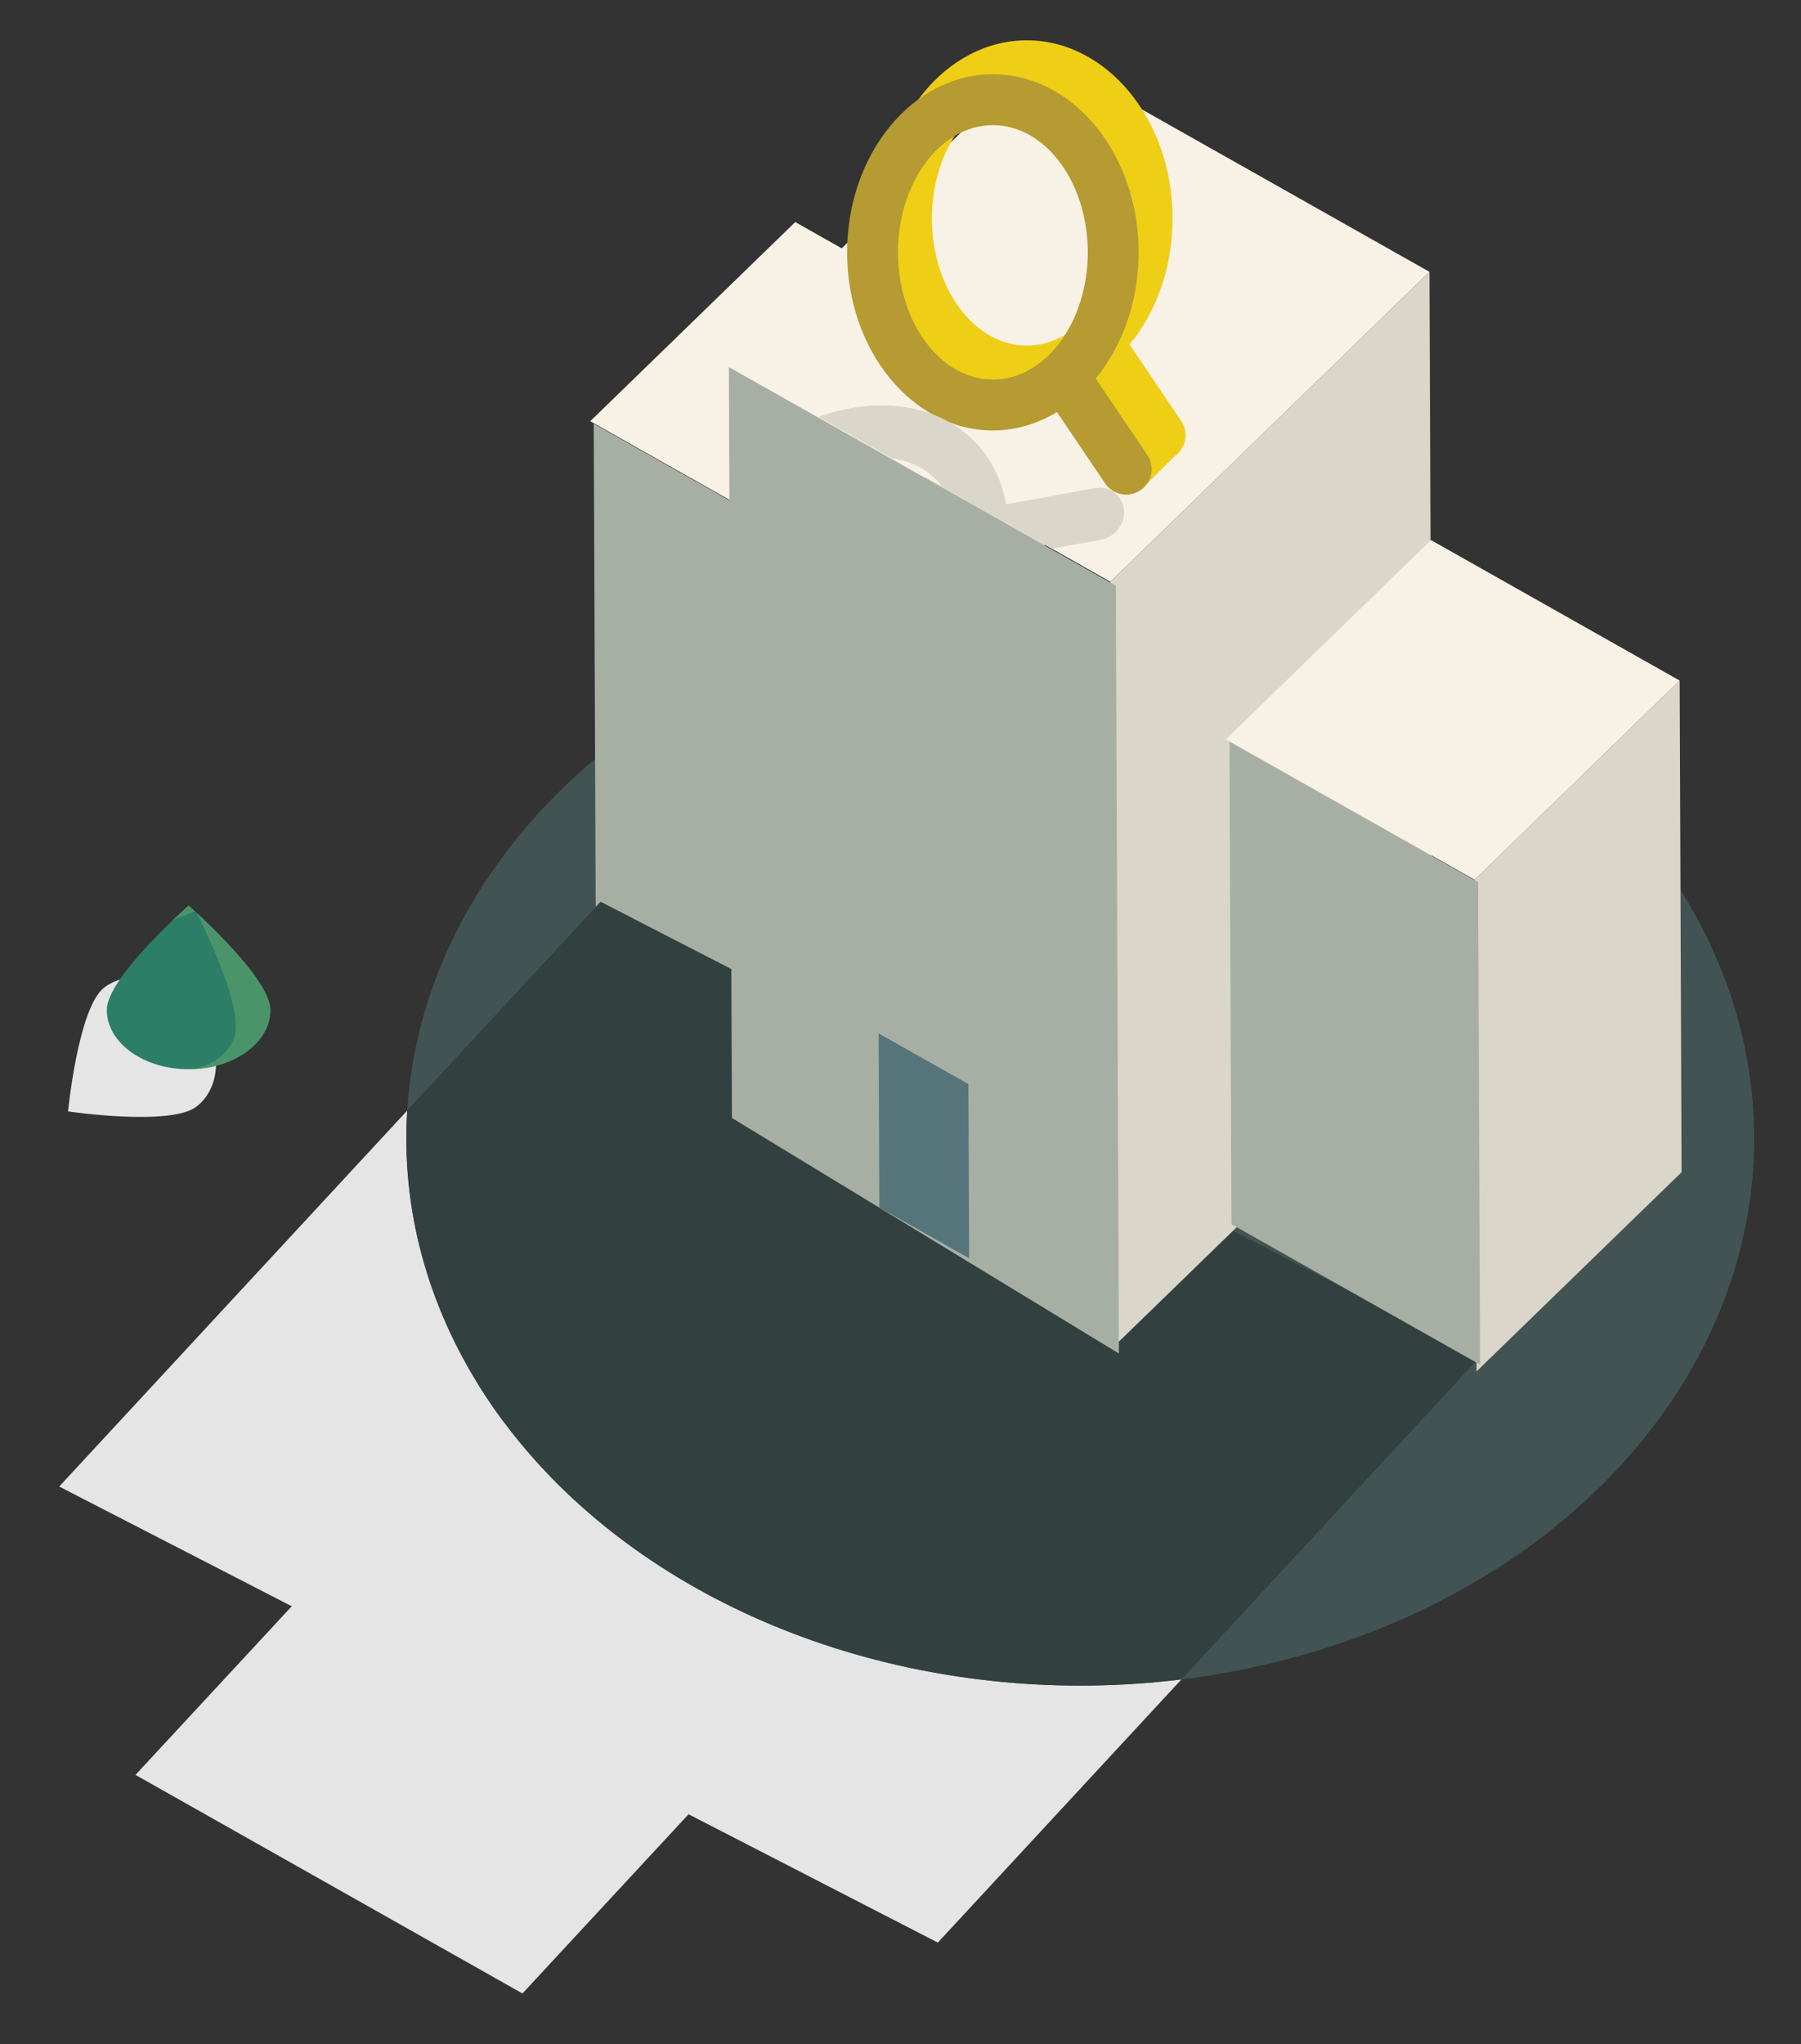<?xml version="1.0" encoding="utf-8"?>
<!-- Generator: Adobe Illustrator 17.0.0, SVG Export Plug-In . SVG Version: 6.00 Build 0)  -->
<!DOCTYPE svg PUBLIC "-//W3C//DTD SVG 1.1//EN" "http://www.w3.org/Graphics/SVG/1.1/DTD/svg11.dtd">
<svg version="1.1" id="Layer_1" xmlns="http://www.w3.org/2000/svg" xmlns:xlink="http://www.w3.org/1999/xlink" x="0px" y="0px"
	 width="197.789px" height="224.383px" viewBox="0 0 197.789 224.383" enable-background="new 0 0 197.789 224.383"
	 xml:space="preserve">
<rect x="0" y="0" width="197.789" height="224.383" fill="#333333" stroke="none"/>
<polygon fill="#E5E5E5" points="94.488,113.667 65.954,98.982 6.5,163.179 35.034,177.863 "/>
<polygon fill="#E5E5E5" points="162.448,149.043 133.914,134.359 74.459,198.555 102.993,213.24 "/>
<polygon fill="#E5E5E5" points="141.501,128.097 99.003,104.103 14.878,194.831 57.377,218.825 "/>
<ellipse fill="#425353" cx="118.635" cy="124.985" rx="74.011" ry="60.046"/>
<g>
	<polygon fill="#F8F1E5" points="92.129,61.653 64.822,46.236 87.335,24.377 114.643,39.794 	"/>
	<polygon fill="#DBD6CA" points="92.129,61.653 92.338,115.625 114.852,93.766 114.643,39.794 	"/>
	<polygon fill="#A7AFA4" points="92.727,114.891 65.42,99.474 65.202,46.51 92.51,61.927 	"/>
</g>
<g>
	<defs>
		<ellipse id="SVGID_1_" cx="118.635" cy="124.985" rx="74.011" ry="60.046"/>
	</defs>
	<clipPath id="SVGID_2_">
		<use xlink:href="#SVGID_1_"  overflow="visible"/>
	</clipPath>
	<polygon clip-path="url(#SVGID_2_)" fill="#324040" points="94.488,113.667 65.954,98.982 6.5,163.179 35.034,177.863 	"/>
	<polygon clip-path="url(#SVGID_2_)" fill="#324040" points="122.882,146.716 80.384,122.722 39.083,166.903 81.582,190.897 	"/>
	<polygon clip-path="url(#SVGID_2_)" fill="#324040" points="162.448,149.043 133.914,134.359 74.459,198.555 102.993,213.24 	"/>
</g>
<g>
	<path fill="#E5E5E5" d="M11.416,108.43c2.831-2.212,7.405-1.087,10.216,2.511s2.794,8.308-0.037,10.52
		c-2.831,2.212-14.122,0.54-14.122,0.54S8.584,110.642,11.416,108.43z"/>
	<path fill="#2D7E66" d="M29.698,110.866c0,3.593-4.022,6.505-8.983,6.505s-8.983-2.912-8.983-6.505s8.983-11.462,8.983-11.462
		S29.698,107.273,29.698,110.866z"/>
	<g>
		<path fill="#4B9469" d="M21.596,100.203c0.694,1.366,5.317,10.661,4.108,13.759c-0.683,1.751-2.328,2.921-4.399,3.388
			c4.685-0.221,8.393-3.035,8.393-6.484C29.698,107.967,23.855,102.29,21.596,100.203z"/>
		<path fill="#4B9469" d="M21.426,100.047c-0.435-0.399-0.711-0.642-0.711-0.642s-0.724,0.638-1.749,1.615
			C20.269,100.476,21.208,100.126,21.426,100.047z"/>
	</g>
</g>
<g>
	<polygon fill="#F8F1E5" points="121.951,63.861 79.453,39.867 114.49,5.848 156.989,29.842 	"/>
	<polygon fill="#DBD6CA" points="121.951,63.861 122.277,147.857 157.314,113.839 156.989,29.842 	"/>
	<polygon fill="#A7AFA4" points="122.882,148.578 80.384,122.722 80.045,40.293 122.543,64.287 	"/>
	<polygon fill="#55757B" points="106.432,138.12 96.574,132.555 96.495,113.435 106.353,119 	"/>
</g>
<g>
	<polygon fill="#F8F1E5" points="161.951,96.564 134.643,81.146 157.156,59.287 184.464,74.705 	"/>
	<polygon fill="#DBD6CA" points="161.951,96.564 162.16,150.536 184.673,128.677 184.464,74.705 	"/>
	<polygon fill="#A7AFA4" points="162.549,149.802 135.241,134.385 135.024,81.42 162.331,96.838 	"/>
</g>
<g>
	<g>
		<path fill="#EFCE16" d="M129.721,46.213l-5.668-8.39c2.913-3.543,4.72-8.441,4.72-13.847c0-10.78-7.18-19.55-16.008-19.55
			s-16.008,8.77-16.008,19.55s7.18,19.55,16.008,19.55c2.527,0,4.909-0.738,7.036-2.017l5.29,7.83
			c0.54,0.798,1.42,1.229,2.316,1.229c0.538,0,1.082-0.155,1.562-0.478C130.248,49.228,130.585,47.492,129.721,46.213z
			 M102.343,23.977c0-7.7,4.675-13.964,10.422-13.964s10.422,6.264,10.422,13.964s-4.675,13.964-10.422,13.964
			S102.343,31.677,102.343,23.977z"/>
	</g>
	<polygon fill="#EFCE16" points="128.97,50.092 125.246,53.816 121.738,45.854 	"/>
	<g>
		<path fill="#B59B31" d="M125.997,49.937l-5.668-8.39c2.913-3.543,4.72-8.441,4.72-13.847c0-10.78-7.18-19.55-16.008-19.55
			s-16.008,8.77-16.008,19.55s7.18,19.55,16.008,19.55c2.527,0,4.909-0.738,7.036-2.017l5.29,7.83
			c0.54,0.798,1.42,1.229,2.316,1.229c0.538,0,1.082-0.155,1.562-0.478C126.524,52.952,126.861,51.215,125.997,49.937z
			 M98.62,27.701c0-7.7,4.675-13.964,10.422-13.964c5.748,0,10.422,6.264,10.422,13.964s-4.675,13.964-10.422,13.964
			C103.294,41.665,98.62,35.401,98.62,27.701z"/>
	</g>
</g>
<g>
	<defs>
		<polygon id="SVGID_3_" points="121.951,63.861 79.453,39.867 114.49,5.848 156.989,29.842 		"/>
	</defs>
	<clipPath id="SVGID_4_">
		<use xlink:href="#SVGID_3_"  overflow="visible"/>
	</clipPath>
	<g clip-path="url(#SVGID_4_)">
		<path fill="#DBD6CA" d="M120.904,59.243l-10.405,1.905c-0.79,4.7-3.392,9.567-7.616,13.475
			c-8.425,7.793-20.155,8.862-26.149,2.382c-5.994-6.48-4.016-18.092,4.409-25.884s20.155-8.862,26.149-2.382
			c1.716,1.855,2.757,4.137,3.202,6.623l9.712-1.778c0.991-0.181,1.925,0.154,2.534,0.812c0.365,0.395,0.614,0.906,0.687,1.492
			C123.618,57.45,122.489,58.953,120.904,59.243z M84.935,55.22c-6.018,5.567-7.739,13.527-3.836,17.746
			c3.903,4.219,11.973,3.123,17.991-2.444c6.018-5.567,7.739-13.527,3.836-17.746C99.023,48.557,90.953,49.653,84.935,55.22z"/>
	</g>
</g>
</svg>
